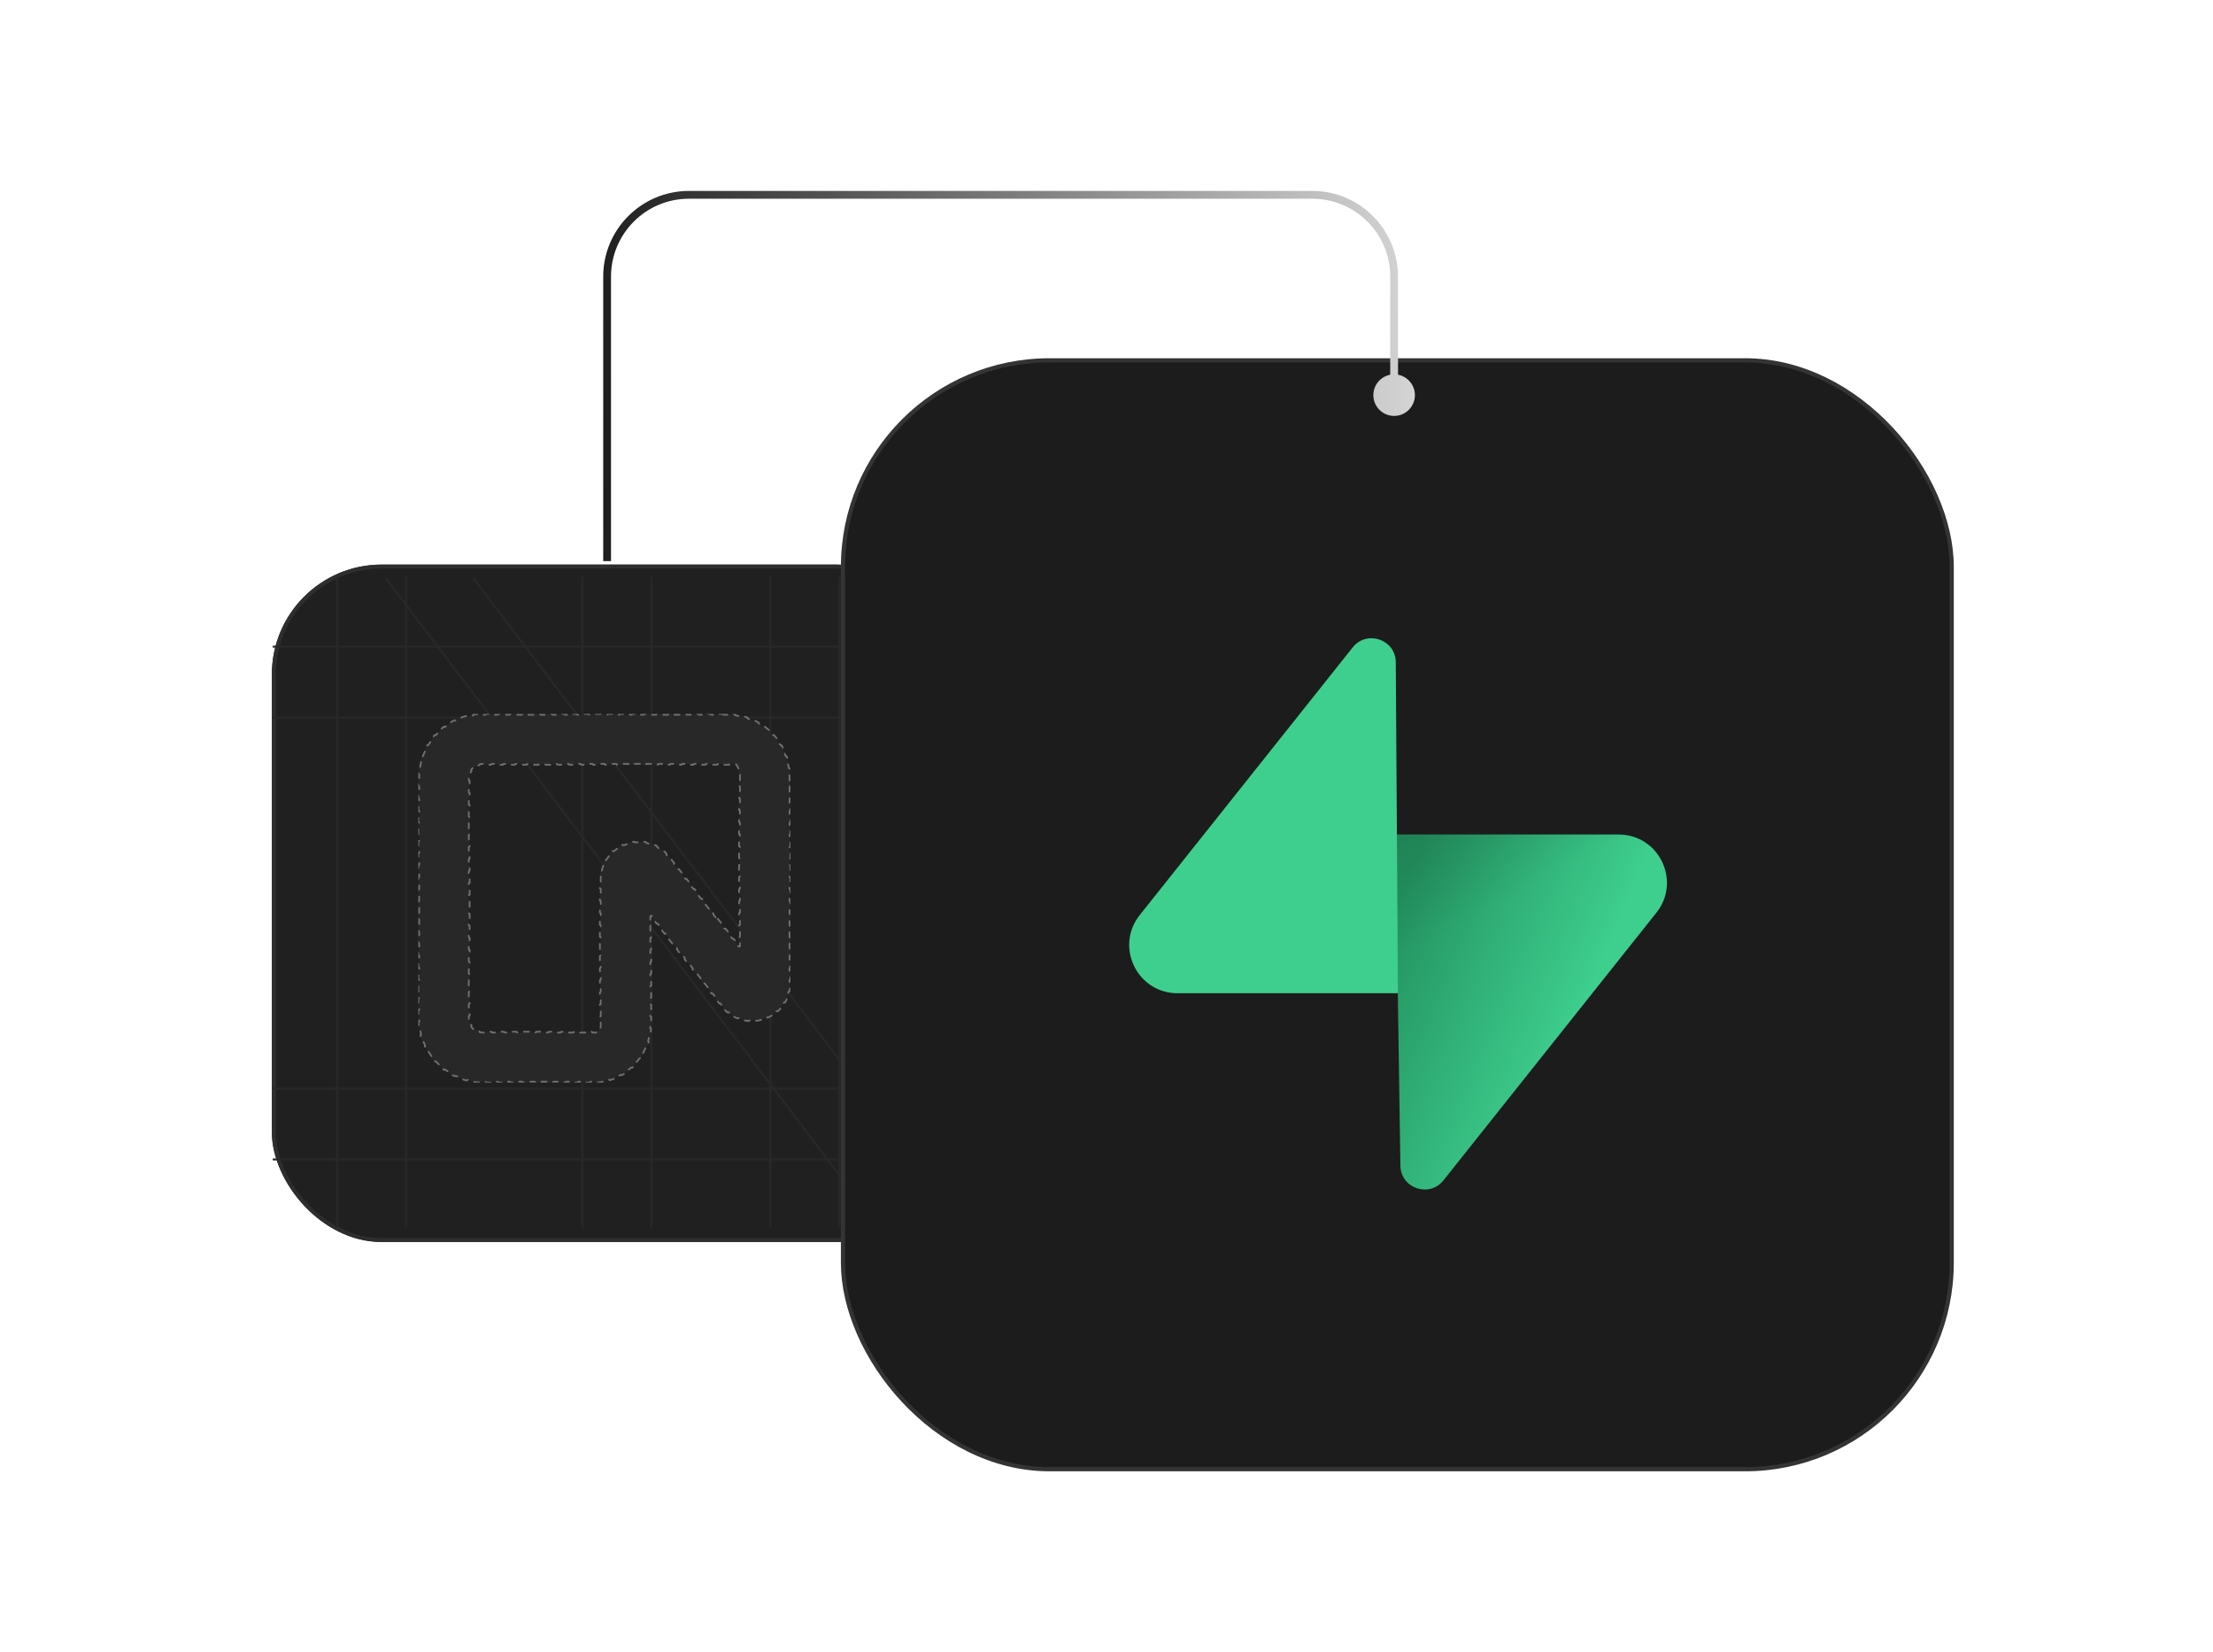 <svg xmlns="http://www.w3.org/2000/svg" width="568" height="424" fill="none" viewBox="0 0 568 424"><g filter="url(#filter0_d_744_1355)"><rect width="173.109" height="173.836" x="68.823" y="143.935" fill="#202020" rx="28.18"/><rect width="172.109" height="172.836" x="69.323" y="144.435" stroke="#2E2E2E" rx="27.68"/></g><line x1="86.493" x2="86.493" y1="148" y2="315" stroke="#282828" stroke-width=".509"/><line x1="104.209" x2="104.209" y1="148" y2="315" stroke="#282828" stroke-width=".509"/><line x1="149.483" x2="149.483" y1="148" y2="315" stroke="#282828" stroke-width=".509"/><line x1="167.198" x2="167.198" y1="148" y2="315" stroke="#282828" stroke-width=".509"/><line x1="197.709" x2="197.709" y1="148" y2="315" stroke="#282828" stroke-width=".509"/><line x1="215.424" x2="215.424" y1="148" y2="315" stroke="#282828" stroke-width=".509"/><line x1="232.394" x2="70" y1="165.967" y2="165.967" stroke="#282828" stroke-width=".509"/><line x1="232.394" x2="70" y1="184.185" y2="184.185" stroke="#282828" stroke-width=".509"/><line x1="232.394" x2="70" y1="279.324" y2="279.324" stroke="#282828" stroke-width=".509"/><line x1="232.394" x2="70" y1="297.542" y2="297.542" stroke="#282828" stroke-width=".509"/><line x2="184.046" y1="-.255" y2="-.255" stroke="#282828" stroke-width=".509" transform="matrix(-0.605 -0.796 0.78 -0.626 233 294.665)"/><line x2="208.019" y1="-.255" y2="-.255" stroke="#282828" stroke-width=".509" transform="matrix(-0.605 -0.796 0.78 -0.626 225.127 313.895)"/><g clip-path="url(#clip0_744_1355)"><path fill="#282828" stroke="#707070" stroke-dasharray="1.33 1.78" stroke-linecap="round" stroke-linejoin="round" stroke-width=".444" d="M185.508 183.212C185.508 183.334 185.607 183.433 185.729 183.433H186.4C186.628 183.433 186.855 183.439 187.081 183.448C187.203 183.453 187.305 183.359 187.312 183.237C187.779 183.262 188.242 183.307 188.698 183.37C188.681 183.49 188.765 183.603 188.886 183.621C189.337 183.69 189.783 183.777 190.222 183.882C190.34 183.91 190.459 183.837 190.488 183.719C190.941 183.833 191.386 183.968 191.823 184.119C191.784 184.234 191.844 184.359 191.958 184.4C192.386 184.555 192.807 184.727 193.218 184.916C193.329 184.966 193.459 184.918 193.511 184.807C193.932 185.008 194.343 185.226 194.743 185.46C194.682 185.565 194.716 185.7 194.82 185.763C195.21 185.997 195.589 186.247 195.956 186.512C196.055 186.583 196.193 186.561 196.265 186.462C196.639 186.74 196.999 187.034 197.348 187.342C197.267 187.433 197.274 187.571 197.364 187.653C197.7 187.958 198.024 188.277 198.333 188.608C198.416 188.697 198.555 188.702 198.645 188.62C198.957 188.964 199.255 189.322 199.537 189.691C199.44 189.765 199.421 189.903 199.493 190.001C199.763 190.365 200.019 190.741 200.258 191.127C200.322 191.23 200.456 191.261 200.56 191.199C200.798 191.597 201.022 192.005 201.227 192.424C201.117 192.477 201.07 192.609 201.122 192.72C201.315 193.128 201.491 193.546 201.649 193.973C201.692 194.087 201.818 194.145 201.933 194.104C202.088 194.54 202.225 194.984 202.343 195.436C202.225 195.466 202.153 195.586 202.182 195.705C202.289 196.143 202.379 196.588 202.449 197.039C202.468 197.159 202.58 197.24 202.699 197.224C202.764 197.68 202.812 198.143 202.838 198.611C202.716 198.618 202.623 198.721 202.628 198.843C202.637 199.068 202.642 199.295 202.642 199.523V200.187C202.642 200.31 202.742 200.409 202.864 200.409V201.737C202.742 201.737 202.642 201.837 202.642 201.96V203.288C202.642 203.411 202.742 203.511 202.864 203.511V204.839C202.742 204.839 202.642 204.938 202.642 205.06V206.39C202.642 206.512 202.742 206.611 202.864 206.611V207.939C202.742 207.939 202.642 208.039 202.642 208.161V209.49C202.642 209.613 202.742 209.713 202.864 209.713V211.04C202.742 211.04 202.642 211.14 202.642 211.263V212.592C202.642 212.714 202.742 212.813 202.864 212.813V214.141C202.742 214.141 202.642 214.241 202.642 214.363V215.692C202.642 215.815 202.742 215.914 202.864 215.914V217.242C202.742 217.242 202.642 217.341 202.642 217.464V218.793C202.642 218.915 202.742 219.016 202.864 219.016V220.343C202.742 220.343 202.642 220.443 202.642 220.565V221.894C202.642 222.017 202.742 222.116 202.864 222.116V223.444C202.742 223.444 202.642 223.543 202.642 223.666V224.995C202.642 225.118 202.742 225.217 202.864 225.217V226.545C202.742 226.545 202.642 226.645 202.642 226.767V228.096C202.642 228.218 202.742 228.318 202.864 228.318V229.645C202.742 229.645 202.642 229.745 202.642 229.868V231.197C202.642 231.32 202.742 231.419 202.864 231.419V232.747C202.742 232.747 202.642 232.846 202.642 232.969V234.298C202.642 234.42 202.742 234.52 202.864 234.52V235.848C202.742 235.848 202.642 235.948 202.642 236.07V237.398C202.642 237.521 202.742 237.621 202.864 237.621V238.949C202.742 238.949 202.642 239.048 202.642 239.171V240.5C202.642 240.622 202.742 240.722 202.864 240.722V242.05C202.742 242.05 202.642 242.149 202.642 242.271V243.6C202.642 243.723 202.742 243.823 202.864 243.823V245.15C202.742 245.15 202.642 245.25 202.642 245.373V246.702C202.642 246.824 202.742 246.924 202.864 246.924V248.252C202.742 248.252 202.642 248.351 202.642 248.474V249.803C202.642 249.925 202.742 250.024 202.864 250.024V251.352C202.742 251.352 202.642 251.452 202.642 251.574V252.239C202.642 252.457 202.635 252.671 202.622 252.883C202.615 253.004 202.706 253.108 202.827 253.117C202.79 253.56 202.725 253.99 202.636 254.405C202.518 254.379 202.4 254.452 202.372 254.57C202.271 254.993 202.142 255.4 201.989 255.791C201.945 255.904 201.999 256.031 202.11 256.077C201.94 256.482 201.745 256.87 201.525 257.239C201.435 257.184 201.321 257.202 201.25 257.276L201.223 257.311C201.051 257.584 200.866 257.847 200.669 258.098L200.468 258.345C200.39 258.437 200.401 258.575 200.492 258.654C200.203 258.981 199.893 259.287 199.565 259.57C199.497 259.49 199.383 259.47 199.293 259.517L199.256 259.543C199.009 259.747 198.751 259.939 198.485 260.117L198.217 260.292C198.114 260.356 198.081 260.491 198.144 260.595C197.77 260.817 197.383 261.014 196.984 261.187C196.937 261.077 196.808 261.024 196.696 261.07C196.301 261.232 195.895 261.369 195.481 261.479C195.365 261.511 195.295 261.63 195.324 261.747C194.902 261.85 194.474 261.929 194.041 261.978C194.028 261.858 193.922 261.77 193.801 261.781C193.376 261.82 192.948 261.831 192.521 261.815C192.399 261.811 192.297 261.905 192.29 262.025C191.858 261.999 191.426 261.944 190.998 261.86C191.021 261.742 190.946 261.626 190.828 261.6C190.414 261.51 190.004 261.39 189.601 261.241L189.557 261.23C189.456 261.215 189.354 261.271 189.316 261.37C188.917 261.212 188.525 261.024 188.142 260.807C188.201 260.703 188.167 260.57 188.063 260.508L187.794 260.341C187.527 260.169 187.266 259.982 187.011 259.779L186.973 259.755C186.882 259.708 186.768 259.729 186.701 259.81C186.375 259.538 186.059 259.241 185.757 258.915C185.847 258.833 185.855 258.695 185.774 258.603L185.565 258.36C185.497 258.278 185.429 258.194 185.361 258.108L184.932 257.56L184.9 257.528C184.822 257.461 184.705 257.457 184.62 257.522L183.748 256.411C183.844 256.335 183.861 256.197 183.785 256.1L182.926 255.005C182.85 254.908 182.71 254.891 182.613 254.967L181.742 253.855C181.838 253.78 181.856 253.64 181.78 253.544L180.921 252.449L180.89 252.417C180.811 252.35 180.693 252.344 180.608 252.41L179.737 251.3C179.833 251.224 179.85 251.084 179.774 250.988L178.915 249.893L178.884 249.86C178.805 249.794 178.687 249.789 178.603 249.855L177.73 248.744C177.827 248.668 177.844 248.529 177.769 248.432L176.909 247.337C176.833 247.241 176.694 247.223 176.598 247.299L175.726 246.187C175.822 246.112 175.839 245.973 175.764 245.877L174.904 244.781L174.873 244.749C174.794 244.682 174.676 244.677 174.592 244.743L173.72 243.633C173.816 243.557 173.833 243.418 173.758 243.321L172.898 242.225L172.867 242.193C172.788 242.126 172.67 242.121 172.586 242.187L171.715 241.076C171.811 241 171.829 240.861 171.753 240.765L170.894 239.67L170.862 239.637C170.784 239.57 170.665 239.565 170.581 239.631L169.709 238.519C169.805 238.444 169.823 238.305 169.747 238.209L168.888 237.113L168.856 237.081C168.778 237.014 168.66 237.01 168.575 237.076L167.703 235.965C167.8 235.889 167.817 235.75 167.741 235.653L167.312 235.105C167.253 235.031 167.154 235.001 167.064 235.032C166.975 235.063 166.915 235.148 166.915 235.242V235.907C166.915 236.029 167.014 236.129 167.137 236.129V237.456C167.014 237.456 166.915 237.555 166.915 237.678V239.006C166.915 239.128 167.014 239.228 167.137 239.228V240.555C167.014 240.555 166.915 240.655 166.915 240.777V242.105C166.915 242.228 167.014 242.327 167.137 242.327V243.654C167.014 243.654 166.915 243.754 166.915 243.877V245.205C166.915 245.327 167.014 245.426 167.137 245.427V246.754C167.014 246.754 166.915 246.853 166.915 246.975V248.304C166.915 248.426 167.014 248.526 167.137 248.526V249.853C167.014 249.854 166.915 249.953 166.915 250.075V251.403C166.915 251.526 167.014 251.626 167.137 251.626V252.952C167.014 252.952 166.915 253.052 166.915 253.175V254.503C166.915 254.625 167.014 254.724 167.137 254.724V256.052C167.014 256.052 166.915 256.152 166.915 256.274V257.602C166.915 257.725 167.014 257.824 167.137 257.824V259.151C167.014 259.151 166.915 259.251 166.915 259.373V260.701C166.915 260.824 167.014 260.923 167.137 260.924V262.251C167.014 262.251 166.915 262.35 166.915 262.473V263.137C166.915 263.371 166.91 263.604 166.898 263.835C166.893 263.956 166.985 264.06 167.106 264.067C167.076 264.553 167.021 265.033 166.943 265.505C166.824 265.485 166.711 265.566 166.689 265.685C166.607 266.147 166.501 266.601 166.375 267.046C166.342 267.163 166.41 267.283 166.525 267.318C166.386 267.783 166.225 268.238 166.042 268.682C165.93 268.636 165.801 268.688 165.753 268.8C165.614 269.122 165.465 269.438 165.304 269.747L165.14 270.054C165.081 270.16 165.119 270.293 165.224 270.353C164.984 270.773 164.724 271.18 164.445 271.573C164.359 271.512 164.244 271.521 164.168 271.59L164.138 271.623C163.862 271.999 163.569 272.361 163.259 272.708C163.178 272.799 163.185 272.937 163.274 273.019C162.948 273.375 162.604 273.714 162.244 274.036C162.174 273.957 162.059 273.94 161.97 273.99L161.934 274.016C161.67 274.244 161.398 274.464 161.118 274.674L160.836 274.88C160.737 274.95 160.713 275.087 160.782 275.186C160.386 275.46 159.976 275.715 159.553 275.95C159.501 275.857 159.393 275.815 159.295 275.845L159.254 275.862C158.845 276.081 158.424 276.281 157.992 276.462C157.88 276.509 157.827 276.637 157.872 276.75C157.426 276.928 156.97 277.086 156.504 277.222C156.47 277.105 156.35 277.037 156.233 277.069C155.787 277.192 155.332 277.294 154.87 277.375C154.75 277.396 154.669 277.509 154.688 277.629C154.216 277.704 153.736 277.757 153.25 277.787C153.243 277.666 153.14 277.572 153.019 277.578C152.787 277.589 152.554 277.595 152.319 277.595H151.642C151.519 277.595 151.419 277.694 151.419 277.816H150.055C150.054 277.694 149.956 277.595 149.833 277.595H148.477C148.354 277.595 148.255 277.694 148.255 277.816H146.891C146.89 277.694 146.79 277.595 146.668 277.595H145.312C145.189 277.595 145.09 277.694 145.09 277.816H143.726C143.725 277.694 143.626 277.595 143.504 277.595H142.147C142.025 277.595 141.925 277.694 141.925 277.816H140.561C140.56 277.694 140.461 277.595 140.339 277.595H138.982C138.86 277.595 138.761 277.694 138.761 277.816H137.396C137.396 277.694 137.296 277.595 137.174 277.595H135.817C135.695 277.595 135.596 277.694 135.596 277.816H134.231C134.231 277.694 134.132 277.595 134.01 277.595H132.653C132.531 277.595 132.431 277.694 132.431 277.816H131.066C131.066 277.694 130.967 277.595 130.845 277.595H129.488C129.366 277.595 129.267 277.694 129.267 277.816H127.902C127.902 277.694 127.802 277.595 127.68 277.595H126.323C126.201 277.595 126.102 277.694 126.102 277.816H124.737C124.737 277.694 124.638 277.595 124.516 277.595H123.837C123.609 277.595 123.382 277.59 123.156 277.581C123.035 277.576 122.931 277.67 122.925 277.791C122.457 277.766 121.994 277.72 121.537 277.657C121.554 277.537 121.472 277.425 121.352 277.407L120.679 277.291C120.456 277.247 120.235 277.199 120.016 277.146C119.897 277.118 119.777 277.191 119.748 277.309C119.295 277.195 118.849 277.06 118.412 276.909C118.452 276.795 118.394 276.669 118.279 276.628L117.643 276.383C117.433 276.297 117.225 276.207 117.02 276.113L116.978 276.099C116.877 276.075 116.772 276.124 116.727 276.221C116.305 276.02 115.894 275.802 115.493 275.568C115.554 275.464 115.521 275.329 115.417 275.266L114.841 274.903C114.651 274.778 114.465 274.649 114.281 274.516C114.182 274.445 114.045 274.467 113.973 274.565C113.599 274.288 113.237 273.994 112.889 273.686C112.969 273.596 112.962 273.458 112.872 273.376L112.378 272.908C112.216 272.749 112.059 272.586 111.904 272.42L111.87 272.391C111.787 272.331 111.67 272.336 111.592 272.407C111.279 272.063 110.981 271.706 110.698 271.336C110.795 271.262 110.816 271.125 110.743 271.027C110.473 270.664 110.218 270.288 109.979 269.902L109.952 269.866C109.882 269.792 109.767 269.773 109.676 269.828C109.437 269.43 109.213 269.022 109.009 268.603C109.119 268.551 109.166 268.42 109.114 268.309L108.838 267.689C108.75 267.48 108.666 267.269 108.587 267.056L108.567 267.016C108.513 266.928 108.404 266.888 108.304 266.924C108.149 266.488 108.011 266.043 107.894 265.591C108.012 265.561 108.084 265.442 108.055 265.323C107.947 264.886 107.858 264.441 107.787 263.99L107.776 263.946C107.741 263.85 107.641 263.788 107.536 263.804C107.471 263.347 107.424 262.885 107.398 262.417C107.52 262.411 107.614 262.308 107.609 262.186L107.595 261.506V260.842C107.595 260.719 107.496 260.619 107.373 260.619V259.293C107.496 259.293 107.595 259.193 107.595 259.07V257.742C107.595 257.62 107.496 257.52 107.373 257.52V256.193C107.48 256.193 107.57 256.118 107.591 256.016L107.595 255.972V254.643C107.595 254.521 107.496 254.421 107.373 254.421V253.095C107.496 253.095 107.595 252.995 107.595 252.872V251.544C107.595 251.421 107.496 251.322 107.373 251.322V249.995C107.48 249.995 107.57 249.919 107.591 249.818L107.595 249.773V248.445C107.595 248.323 107.496 248.223 107.373 248.223V246.896C107.496 246.896 107.595 246.796 107.595 246.674V245.346C107.595 245.223 107.496 245.124 107.373 245.124V243.797C107.48 243.797 107.57 243.721 107.591 243.62L107.595 243.575V242.247C107.595 242.124 107.496 242.024 107.373 242.024V240.698C107.496 240.698 107.595 240.598 107.595 240.475V239.147C107.595 239.025 107.496 238.926 107.373 238.926V237.599C107.48 237.599 107.57 237.523 107.591 237.422L107.595 237.377V236.049C107.595 235.926 107.496 235.826 107.373 235.826V234.5C107.496 234.5 107.595 234.4 107.595 234.277V232.949C107.595 232.827 107.496 232.727 107.373 232.727V231.4C107.48 231.4 107.57 231.325 107.591 231.224L107.595 231.179V229.85C107.595 229.728 107.496 229.628 107.373 229.628V228.302C107.496 228.302 107.595 228.202 107.595 228.079V226.751C107.595 226.628 107.496 226.529 107.373 226.529V225.202C107.48 225.202 107.57 225.126 107.591 225.025L107.595 224.98V223.652C107.595 223.53 107.496 223.43 107.373 223.43V222.103C107.496 222.103 107.595 222.003 107.595 221.881V220.553C107.595 220.43 107.496 220.331 107.373 220.331V219.004C107.48 219.004 107.57 218.928 107.591 218.827L107.595 218.782V217.454C107.595 217.331 107.496 217.231 107.373 217.231V215.905C107.496 215.905 107.595 215.805 107.595 215.682V214.354C107.595 214.232 107.496 214.133 107.373 214.133V212.806C107.48 212.806 107.57 212.73 107.591 212.629L107.595 212.584V211.256C107.595 211.133 107.496 211.033 107.373 211.033V209.707C107.496 209.707 107.595 209.607 107.595 209.484V208.156C107.595 208.034 107.496 207.934 107.373 207.934V206.607C107.48 206.607 107.57 206.532 107.591 206.431L107.595 206.386V205.057C107.595 204.935 107.496 204.835 107.373 204.835V203.509C107.496 203.509 107.595 203.409 107.595 203.286V201.958C107.595 201.835 107.496 201.736 107.373 201.736V200.409C107.48 200.409 107.57 200.333 107.591 200.232L107.595 200.187V199.523L107.609 198.843C107.615 198.721 107.52 198.617 107.398 198.611C107.424 198.143 107.471 197.68 107.536 197.224C107.641 197.239 107.741 197.178 107.776 197.082L107.787 197.039C107.858 196.588 107.947 196.143 108.055 195.705C108.084 195.586 108.012 195.466 107.894 195.436C108.011 194.984 108.149 194.54 108.304 194.104C108.418 194.146 108.544 194.087 108.587 193.973C108.666 193.759 108.75 193.549 108.838 193.34L109.114 192.72C109.167 192.609 109.119 192.476 109.009 192.424C109.213 192.005 109.437 191.597 109.676 191.199C109.767 191.254 109.882 191.237 109.952 191.162L109.979 191.127C110.218 190.741 110.473 190.365 110.743 190.001C110.816 189.903 110.796 189.765 110.698 189.691C110.981 189.321 111.279 188.964 111.592 188.62C111.67 188.692 111.786 188.697 111.87 188.638L111.904 188.608C112.059 188.443 112.217 188.28 112.378 188.121L112.872 187.653C112.963 187.571 112.97 187.432 112.889 187.341C113.237 187.033 113.598 186.739 113.972 186.462C114.044 186.561 114.182 186.583 114.281 186.512C114.465 186.379 114.652 186.251 114.841 186.126L115.417 185.763C115.522 185.7 115.555 185.564 115.493 185.459C115.893 185.225 116.304 185.008 116.726 184.807C116.771 184.904 116.877 184.953 116.978 184.93L117.02 184.916C117.225 184.822 117.433 184.731 117.643 184.645L118.279 184.4C118.394 184.359 118.452 184.234 118.412 184.119C118.849 183.968 119.295 183.833 119.748 183.719C119.773 183.822 119.868 183.891 119.971 183.888L120.016 183.882C120.235 183.829 120.456 183.782 120.679 183.738L121.352 183.621C121.472 183.602 121.554 183.49 121.537 183.37C121.994 183.307 122.457 183.263 122.925 183.237C122.931 183.359 123.034 183.453 123.156 183.448C123.382 183.439 123.609 183.433 123.837 183.433H124.508C124.615 183.433 124.704 183.358 124.725 183.257L124.729 183.212H126.073C126.073 183.334 126.172 183.433 126.295 183.433H127.636C127.758 183.433 127.857 183.334 127.857 183.212H129.201C129.201 183.334 129.3 183.433 129.423 183.433H130.764C130.886 183.433 130.985 183.334 130.985 183.212H132.329C132.329 183.334 132.428 183.433 132.551 183.433H133.892C133.999 183.433 134.089 183.358 134.109 183.257L134.114 183.212H135.457C135.457 183.334 135.557 183.433 135.68 183.433H137.02C137.127 183.433 137.217 183.358 137.237 183.257L137.242 183.212H138.585C138.585 183.334 138.685 183.433 138.808 183.433H140.148C140.271 183.433 140.37 183.334 140.37 183.212H141.714C141.714 183.334 141.813 183.433 141.936 183.433H143.276C143.399 183.433 143.498 183.334 143.498 183.212H144.842C144.842 183.334 144.941 183.433 145.063 183.433H146.404C146.512 183.433 146.601 183.358 146.622 183.257L146.627 183.212H147.97C147.97 183.334 148.07 183.433 148.192 183.433H149.532C149.639 183.433 149.729 183.358 149.75 183.257L149.755 183.212H151.098C151.098 183.334 151.198 183.433 151.32 183.433H152.661C152.768 183.433 152.857 183.358 152.878 183.257L152.883 183.212H154.227C154.227 183.334 154.326 183.433 154.448 183.433H155.789C155.912 183.433 156.011 183.334 156.011 183.212H157.354C157.354 183.334 157.454 183.433 157.576 183.433H158.917C159.04 183.433 159.139 183.334 159.139 183.212H160.482C160.482 183.334 160.582 183.433 160.704 183.433H162.045C162.152 183.433 162.242 183.358 162.263 183.257L162.268 183.212H163.61C163.61 183.334 163.71 183.433 163.833 183.433H165.174C165.281 183.433 165.37 183.358 165.391 183.257L165.396 183.212H166.739C166.739 183.334 166.838 183.433 166.961 183.433H168.302C168.424 183.433 168.523 183.334 168.523 183.212H169.867C169.867 183.334 169.966 183.433 170.089 183.433H171.43C171.552 183.433 171.651 183.334 171.651 183.212H172.995C172.995 183.334 173.094 183.433 173.217 183.433H174.558C174.665 183.433 174.755 183.358 174.775 183.257L174.78 183.212H176.123C176.123 183.334 176.223 183.433 176.346 183.433H177.686C177.793 183.433 177.883 183.358 177.903 183.257L177.908 183.212H179.251C179.251 183.334 179.351 183.433 179.474 183.433H180.814C180.937 183.433 181.036 183.334 181.036 183.212H182.38C182.38 183.334 182.479 183.433 182.602 183.433H183.942C184.065 183.433 184.164 183.334 184.164 183.212H185.508ZM184.242 235.782L185.114 236.892C185.018 236.968 185.001 237.109 185.077 237.205L185.937 238.3C186.012 238.396 186.152 238.413 186.248 238.338L187.119 239.449H187.12C187.024 239.525 187.007 239.664 187.083 239.761L187.942 240.856C188.018 240.952 188.157 240.968 188.253 240.893L189.125 242.005C189.029 242.08 189.013 242.22 189.088 242.316L189.519 242.864C189.577 242.938 189.676 242.968 189.766 242.937C189.833 242.914 189.883 242.861 189.904 242.796L189.915 242.727V242.065C189.915 241.943 189.815 241.844 189.692 241.844V240.524C189.8 240.524 189.889 240.449 189.91 240.348L189.915 240.303V238.979C189.915 238.857 189.815 238.758 189.692 238.758V237.438C189.8 237.438 189.89 237.362 189.91 237.261L189.915 237.217V235.893C189.915 235.771 189.815 235.672 189.692 235.672V234.352C189.8 234.352 189.89 234.276 189.91 234.175L189.915 234.131V232.807C189.915 232.685 189.815 232.586 189.692 232.586V231.266C189.8 231.266 189.89 231.19 189.91 231.089L189.915 231.045V229.722C189.915 229.599 189.815 229.5 189.692 229.5V228.181C189.8 228.181 189.89 228.104 189.91 228.003L189.915 227.958V226.636C189.915 226.513 189.815 226.414 189.692 226.414V225.095C189.8 225.095 189.89 225.018 189.91 224.917L189.915 224.872V223.55C189.915 223.427 189.815 223.328 189.692 223.328V222.009C189.8 222.009 189.889 221.932 189.91 221.831L189.915 221.786V220.464C189.915 220.341 189.815 220.242 189.692 220.242V218.923C189.8 218.923 189.889 218.846 189.91 218.745L189.915 218.7V217.378C189.915 217.255 189.815 217.156 189.692 217.156V215.837C189.8 215.837 189.889 215.76 189.91 215.659L189.915 215.614V214.292C189.915 214.169 189.815 214.069 189.692 214.069V212.751C189.8 212.751 189.889 212.674 189.91 212.573L189.915 212.528V211.206C189.915 211.083 189.815 210.983 189.692 210.983V209.664C189.8 209.664 189.889 209.588 189.91 209.487L189.915 209.442V208.12C189.915 207.997 189.815 207.897 189.692 207.897V206.578C189.8 206.578 189.889 206.502 189.91 206.401L189.915 206.356V205.034C189.915 204.911 189.815 204.811 189.692 204.811V203.492C189.8 203.492 189.889 203.416 189.91 203.315L189.915 203.27V201.948C189.915 201.825 189.815 201.725 189.692 201.725V200.406C189.8 200.406 189.889 200.33 189.91 200.229L189.915 200.184V199.523L189.919 198.61L189.914 198.565C189.893 198.464 189.804 198.388 189.696 198.389C189.695 198.389 189.694 198.389 189.692 198.389C189.677 197.573 189.583 196.913 189.119 196.555C189.123 196.548 189.128 196.543 189.132 196.536C189.187 196.427 189.143 196.294 189.034 196.238L188.932 196.191C188.687 196.089 188.393 196.039 188.046 196.039H187.392C187.269 196.039 187.169 196.138 187.169 196.261H185.866C185.866 196.138 185.766 196.039 185.644 196.039H184.334C184.211 196.039 184.111 196.138 184.111 196.261H182.809C182.809 196.138 182.709 196.039 182.586 196.039H181.276C181.154 196.039 181.054 196.138 181.054 196.261H179.751C179.751 196.138 179.651 196.039 179.528 196.039H178.219C178.096 196.039 177.996 196.138 177.996 196.261H176.693C176.693 196.138 176.594 196.039 176.472 196.039H175.161C175.039 196.039 174.939 196.138 174.938 196.261H173.636C173.636 196.138 173.536 196.039 173.414 196.039H172.104C171.981 196.039 171.881 196.138 171.881 196.261H170.578C170.578 196.138 170.479 196.039 170.356 196.039H169.046C168.923 196.039 168.823 196.138 168.823 196.261H167.521C167.52 196.138 167.421 196.039 167.299 196.039H165.988C165.866 196.039 165.766 196.138 165.766 196.261H164.463C164.463 196.138 164.364 196.039 164.241 196.039H162.931C162.808 196.039 162.708 196.138 162.708 196.261H161.405C161.405 196.138 161.306 196.039 161.184 196.039H159.873C159.75 196.039 159.65 196.138 159.65 196.261H158.348C158.348 196.138 158.248 196.039 158.126 196.039H156.815C156.693 196.039 156.593 196.138 156.593 196.261H155.29C155.29 196.138 155.191 196.039 155.068 196.039H153.758C153.635 196.039 153.535 196.138 153.535 196.261H152.232C152.232 196.138 152.133 196.039 152.011 196.039H150.7C150.578 196.039 150.478 196.138 150.478 196.261H149.175C149.175 196.138 149.076 196.039 148.953 196.039H147.643C147.52 196.039 147.421 196.138 147.421 196.261H146.117C146.117 196.138 146.018 196.039 145.896 196.039H144.585C144.462 196.039 144.363 196.138 144.363 196.261H143.06C143.06 196.138 142.96 196.039 142.838 196.039H141.527C141.405 196.039 141.306 196.138 141.306 196.261H140.002C140.002 196.138 139.903 196.039 139.78 196.039H138.47C138.347 196.039 138.248 196.138 138.248 196.261H136.944C136.944 196.138 136.845 196.039 136.723 196.039H135.412C135.29 196.039 135.19 196.138 135.19 196.261H133.887C133.887 196.138 133.788 196.039 133.665 196.039H132.354C132.232 196.039 132.133 196.138 132.133 196.261H130.829C130.829 196.138 130.73 196.039 130.607 196.039H129.297C129.174 196.039 129.075 196.138 129.075 196.261H127.771C127.771 196.138 127.672 196.039 127.55 196.039H126.239C126.117 196.039 126.018 196.138 126.018 196.261H124.714C124.714 196.138 124.615 196.039 124.492 196.039H123.837C123.638 196.039 123.442 196.055 123.251 196.087C123.13 196.107 123.048 196.222 123.068 196.343C123.069 196.345 123.07 196.347 123.07 196.349C122.731 196.43 122.412 196.562 122.123 196.737C122.122 196.735 122.121 196.732 122.119 196.73C122.057 196.642 121.943 196.613 121.849 196.654L121.81 196.677C121.568 196.846 121.349 197.045 121.157 197.268L120.976 197.5C120.904 197.599 120.926 197.738 121.025 197.809C121.027 197.811 121.03 197.811 121.031 197.812C120.852 198.1 120.718 198.419 120.636 198.757C120.633 198.756 120.631 198.755 120.628 198.755C120.522 198.737 120.421 198.797 120.384 198.893L120.372 198.936C120.339 199.127 120.322 199.324 120.322 199.523V200.187C120.322 200.31 120.422 200.409 120.544 200.409V201.736C120.421 201.736 120.322 201.835 120.322 201.958V203.286C120.322 203.409 120.421 203.509 120.544 203.509V204.835C120.421 204.835 120.322 204.935 120.322 205.057V206.386C120.322 206.508 120.422 206.607 120.544 206.607V207.934C120.421 207.935 120.322 208.034 120.322 208.156V209.484C120.322 209.607 120.421 209.707 120.544 209.707V211.033C120.421 211.033 120.322 211.133 120.322 211.256V212.584C120.322 212.706 120.422 212.805 120.544 212.806V214.133C120.421 214.133 120.322 214.232 120.322 214.354V215.682C120.322 215.805 120.421 215.905 120.544 215.905V217.231C120.421 217.231 120.322 217.331 120.322 217.454V218.782C120.322 218.905 120.422 219.004 120.544 219.004V220.331C120.421 220.331 120.322 220.43 120.322 220.553V221.881C120.322 222.003 120.421 222.103 120.544 222.103V223.43C120.421 223.43 120.322 223.53 120.322 223.652V224.98C120.322 225.103 120.422 225.202 120.544 225.202V226.529C120.421 226.529 120.322 226.628 120.322 226.751V228.079C120.322 228.202 120.421 228.301 120.544 228.302V229.628C120.421 229.628 120.322 229.728 120.322 229.85V231.179C120.322 231.301 120.422 231.4 120.544 231.4V232.727C120.421 232.728 120.322 232.827 120.322 232.949V234.277C120.322 234.4 120.421 234.5 120.544 234.5V235.826C120.421 235.826 120.322 235.926 120.322 236.049V237.377C120.322 237.499 120.422 237.598 120.544 237.599V238.926C120.421 238.926 120.322 239.025 120.322 239.147V240.475C120.322 240.598 120.421 240.698 120.544 240.698V242.024C120.421 242.024 120.322 242.124 120.322 242.247V243.575C120.322 243.698 120.421 243.797 120.544 243.797V245.124C120.421 245.124 120.322 245.223 120.322 245.346V246.674C120.322 246.796 120.421 246.896 120.544 246.896V248.223C120.421 248.223 120.322 248.323 120.322 248.445V249.773C120.322 249.896 120.421 249.995 120.544 249.995V251.322C120.421 251.322 120.322 251.421 120.322 251.544V252.872C120.322 252.995 120.421 253.094 120.544 253.095V254.421C120.421 254.421 120.322 254.521 120.322 254.643V255.972C120.322 256.094 120.421 256.193 120.544 256.193V257.52C120.421 257.521 120.322 257.62 120.322 257.742V259.07C120.322 259.193 120.421 259.293 120.544 259.293V260.619C120.421 260.619 120.322 260.719 120.322 260.842V261.506C120.322 261.705 120.339 261.901 120.372 262.092C120.393 262.213 120.507 262.294 120.628 262.273C120.631 262.273 120.633 262.271 120.636 262.27C120.718 262.609 120.852 262.927 121.031 263.215C121.029 263.216 121.027 263.217 121.025 263.219C120.926 263.29 120.904 263.43 120.976 263.529C121.205 263.848 121.487 264.126 121.81 264.352C121.91 264.423 122.049 264.398 122.119 264.298C122.121 264.296 122.121 264.293 122.122 264.291C122.412 264.466 122.731 264.597 123.07 264.678C123.07 264.68 123.069 264.684 123.068 264.686C123.048 264.807 123.13 264.921 123.251 264.941C123.442 264.973 123.638 264.99 123.837 264.99H124.527C124.634 264.99 124.723 264.913 124.744 264.812L124.749 264.767H126.145C126.145 264.89 126.244 264.99 126.366 264.99H127.746C127.853 264.99 127.943 264.914 127.964 264.812L127.969 264.767H129.364L129.369 264.812C129.39 264.913 129.479 264.99 129.586 264.99H130.966C131.073 264.99 131.163 264.914 131.184 264.812L131.188 264.767H132.584L132.588 264.812C132.609 264.914 132.698 264.99 132.806 264.99H134.186C134.293 264.99 134.383 264.914 134.403 264.812L134.408 264.767H135.804L135.808 264.812C135.828 264.914 135.918 264.99 136.025 264.99H137.405C137.528 264.99 137.627 264.89 137.627 264.767H139.023L139.027 264.812C139.048 264.914 139.138 264.99 139.245 264.99H140.625C140.748 264.99 140.847 264.89 140.847 264.767H142.242C142.242 264.89 142.342 264.99 142.465 264.99H143.845C143.967 264.99 144.066 264.89 144.066 264.767H145.462C145.462 264.89 145.562 264.99 145.685 264.99H147.064C147.187 264.99 147.286 264.89 147.286 264.767H148.682C148.682 264.89 148.782 264.99 148.904 264.99H150.284C150.407 264.99 150.506 264.89 150.506 264.767H151.901C151.901 264.89 152.001 264.99 152.124 264.99H152.813C152.971 264.99 153.116 264.971 153.249 264.932L153.377 264.886C153.49 264.838 153.543 264.708 153.496 264.596C153.493 264.587 153.487 264.579 153.482 264.571C153.701 264.408 153.828 264.151 153.897 263.841C153.901 263.841 153.905 263.843 153.908 263.844C154.03 263.859 154.141 263.774 154.157 263.652C154.168 263.569 154.176 263.485 154.181 263.398L154.188 263.137V262.469C154.188 262.346 154.088 262.247 153.966 262.247V260.909C154.073 260.909 154.163 260.833 154.184 260.732L154.188 260.687V259.351C154.188 259.229 154.088 259.13 153.966 259.13V257.792C154.073 257.792 154.163 257.716 154.184 257.615L154.188 257.57V256.234C154.188 256.112 154.088 256.013 153.966 256.013V254.676C154.073 254.676 154.163 254.599 154.184 254.498L154.188 254.453V253.117C154.188 252.994 154.088 252.895 153.966 252.895V251.558C154.073 251.558 154.163 251.482 154.184 251.381L154.188 251.336V250C154.188 249.877 154.088 249.778 153.966 249.778V248.441C154.073 248.441 154.163 248.365 154.184 248.264L154.188 248.219V246.883C154.188 246.76 154.088 246.661 153.966 246.661V245.324C154.073 245.324 154.163 245.248 154.184 245.146L154.188 245.101V243.766C154.188 243.643 154.088 243.544 153.966 243.544V242.207C154.073 242.207 154.163 242.13 154.184 242.029L154.188 241.984V240.648C154.188 240.526 154.088 240.427 153.966 240.427V239.09C154.073 239.09 154.163 239.013 154.184 238.912L154.188 238.867V237.531C154.188 237.409 154.088 237.309 153.966 237.309V235.973C154.073 235.973 154.163 235.896 154.184 235.795L154.188 235.75V234.414C154.188 234.291 154.088 234.192 153.966 234.192V232.855C154.073 232.855 154.163 232.779 154.184 232.678L154.188 232.633V231.297C154.188 231.174 154.088 231.075 153.966 231.075V229.738C154.073 229.738 154.163 229.662 154.184 229.56L154.188 229.516V228.18C154.188 228.057 154.088 227.958 153.966 227.958V226.621C154.073 226.621 154.163 226.544 154.184 226.443L154.188 226.398V225.73C154.188 225.622 154.19 225.513 154.193 225.406L154.208 225.087C154.215 224.965 154.123 224.86 154.002 224.851C154.039 224.408 154.104 223.979 154.193 223.563C154.297 223.587 154.4 223.535 154.443 223.442L154.458 223.399C154.534 223.082 154.625 222.774 154.73 222.474L154.841 222.179C154.885 222.065 154.831 221.937 154.719 221.891C154.889 221.486 155.084 221.098 155.304 220.729C155.407 220.793 155.543 220.761 155.607 220.658C155.779 220.385 155.964 220.123 156.161 219.872L156.362 219.625C156.44 219.532 156.429 219.394 156.337 219.314C156.626 218.987 156.936 218.682 157.264 218.398C157.332 218.479 157.447 218.5 157.537 218.452L157.574 218.427C157.904 218.154 158.251 217.904 158.613 217.678C158.717 217.613 158.748 217.478 158.685 217.374C159.058 217.152 159.446 216.954 159.845 216.781C159.886 216.879 159.989 216.931 160.09 216.912L160.134 216.899C160.43 216.778 160.733 216.671 161.04 216.578L161.348 216.49C161.465 216.459 161.535 216.339 161.505 216.222C161.927 216.118 162.356 216.04 162.788 215.99C162.8 216.111 162.908 216.201 163.029 216.189C163.454 216.15 163.882 216.138 164.31 216.154C164.431 216.159 164.533 216.064 164.539 215.943C164.971 215.969 165.403 216.025 165.831 216.108C165.807 216.227 165.883 216.343 166.002 216.369C166.416 216.46 166.826 216.58 167.229 216.728C167.344 216.77 167.469 216.712 167.513 216.599C167.912 216.757 168.304 216.945 168.688 217.161C168.628 217.266 168.663 217.4 168.767 217.462C169.127 217.677 169.479 217.92 169.819 218.191C169.914 218.267 170.052 218.252 170.129 218.158C170.455 218.43 170.771 218.728 171.072 219.054C170.982 219.135 170.975 219.275 171.056 219.366C171.196 219.525 171.334 219.69 171.469 219.861L171.898 220.409C171.974 220.505 172.113 220.521 172.209 220.446L173.081 221.557H173.082C172.986 221.633 172.969 221.773 173.045 221.869L173.904 222.965C173.98 223.061 174.119 223.078 174.216 223.003V223.002L175.087 224.113C174.991 224.189 174.974 224.329 175.05 224.426L175.909 225.52C175.985 225.617 176.124 225.634 176.221 225.558L177.093 226.669V226.67C176.997 226.746 176.98 226.885 177.056 226.981L177.915 228.077C177.991 228.173 178.129 228.189 178.226 228.114L179.098 229.225H179.099C179.002 229.301 178.985 229.441 179.061 229.537L179.921 230.633C179.997 230.729 180.135 230.745 180.231 230.67L181.104 231.781C181.007 231.857 180.991 231.996 181.066 232.093L181.926 233.188C182.001 233.285 182.14 233.301 182.236 233.225L183.108 234.337C183.012 234.413 182.997 234.553 183.072 234.649L183.932 235.744C184.007 235.84 184.146 235.857 184.242 235.782Z"/></g><g filter="url(#filter1_d_744_1355)"><rect width="284.576" height="284.576" x="216.359" y="88.471" fill="#1C1C1C" stroke="#343434" stroke-width="1.071" rx="53.023"/><g clip-path="url(#clip1_744_1355)"><path fill="url(#paint0_linear_744_1355)" d="M370.486 298.914C366.864 303.465 359.52 300.972 359.433 295.16L358.157 210.16H415.433C425.808 210.16 431.594 222.116 425.143 230.224L370.486 298.914Z"/><path fill="url(#paint1_linear_744_1355)" fill-opacity=".2" d="M370.486 298.914C366.864 303.465 359.52 300.972 359.433 295.16L358.157 210.16H415.433C425.808 210.16 431.594 222.116 425.143 230.224L370.486 298.914Z"/><path fill="#3ECF8E" d="M347.191 162.141C350.813 157.589 358.157 160.083 358.244 165.895L358.803 250.895H302.243C291.869 250.895 286.083 238.938 292.534 230.831L347.191 162.141Z"/></g></g><path fill="url(#paint2_linear_744_1355)" d="M352.49 101.406C352.49 104.352 354.878 106.74 357.824 106.74C360.769 106.74 363.157 104.352 363.157 101.406C363.157 98.461 360.769 96.073 357.824 96.073C354.878 96.073 352.49 98.461 352.49 101.406ZM155.824 144H156.824V71H155.824H154.824V144H155.824ZM176.824 50V51H336.824V50V49H176.824V50ZM357.824 71H356.824V101.406H357.824H358.824V71H357.824ZM336.824 50V51C347.869 51 356.824 59.954 356.824 71H357.824H358.824C358.824 58.85 348.974 49 336.824 49V50ZM155.824 71H156.824C156.824 59.954 165.778 51 176.824 51V50V49C164.673 49 154.824 58.85 154.824 71H155.824Z"/><defs><filter id="filter0_d_744_1355" width="180.779" height="181.506" x="65.947" y="141.059" color-interpolation-filters="sRGB" filterUnits="userSpaceOnUse"><feFlood flood-opacity="0" result="BackgroundImageFix"/><feColorMatrix in="SourceAlpha" result="hardAlpha" type="matrix" values="0 0 0 0 0 0 0 0 0 0 0 0 0 0 0 0 0 0 127 0"/><feOffset dx=".959" dy=".959"/><feGaussianBlur stdDeviation="1.917"/><feComposite in2="hardAlpha" operator="out"/><feColorMatrix type="matrix" values="0 0 0 0 0 0 0 0 0 0 0 0 0 0 0 0 0 0 0.15 0"/><feBlend in2="BackgroundImageFix" mode="normal" result="effect1_dropShadow_744_1355"/><feBlend in="SourceGraphic" in2="effect1_dropShadow_744_1355" mode="normal" result="shape"/></filter><filter id="filter1_d_744_1355" width="309.647" height="309.647" x="203.824" y="79.935" color-interpolation-filters="sRGB" filterUnits="userSpaceOnUse"><feFlood flood-opacity="0" result="BackgroundImageFix"/><feColorMatrix in="SourceAlpha" result="hardAlpha" type="matrix" values="0 0 0 0 0 0 0 0 0 0 0 0 0 0 0 0 0 0 127 0"/><feOffset dy="4"/><feGaussianBlur stdDeviation="6"/><feComposite in2="hardAlpha" operator="out"/><feColorMatrix type="matrix" values="0 0 0 0 0 0 0 0 0 0 0 0 0 0 0 0 0 0 0.06 0"/><feBlend in2="BackgroundImageFix" mode="normal" result="effect1_dropShadow_744_1355"/><feBlend in="SourceGraphic" in2="effect1_dropShadow_744_1355" mode="normal" result="shape"/></filter><linearGradient id="paint0_linear_744_1355" x1="358.157" x2="409.03" y1="229.006" y2="250.388" gradientUnits="userSpaceOnUse"><stop stop-color="#249361"/><stop offset="1" stop-color="#3ECF8E"/></linearGradient><linearGradient id="paint1_linear_744_1355" x1="335.588" x2="358.726" y1="198.172" y2="241.821" gradientUnits="userSpaceOnUse"><stop/><stop offset="1" stop-opacity="0"/></linearGradient><linearGradient id="paint2_linear_744_1355" x1="153.824" x2="392.405" y1="126.746" y2="115.784" gradientUnits="userSpaceOnUse"><stop stop-color="#1C1C1C"/><stop offset="1" stop-color="#EDEDED"/></linearGradient><clipPath id="clip0_744_1355"><rect width="95.493" height="94.605" fill="#fff" transform="translate(107.373 183.212)"/></clipPath><clipPath id="clip1_744_1355"><rect width="138.063" height="142.823" fill="#fff" transform="translate(289.792 159.523)"/></clipPath></defs></svg>